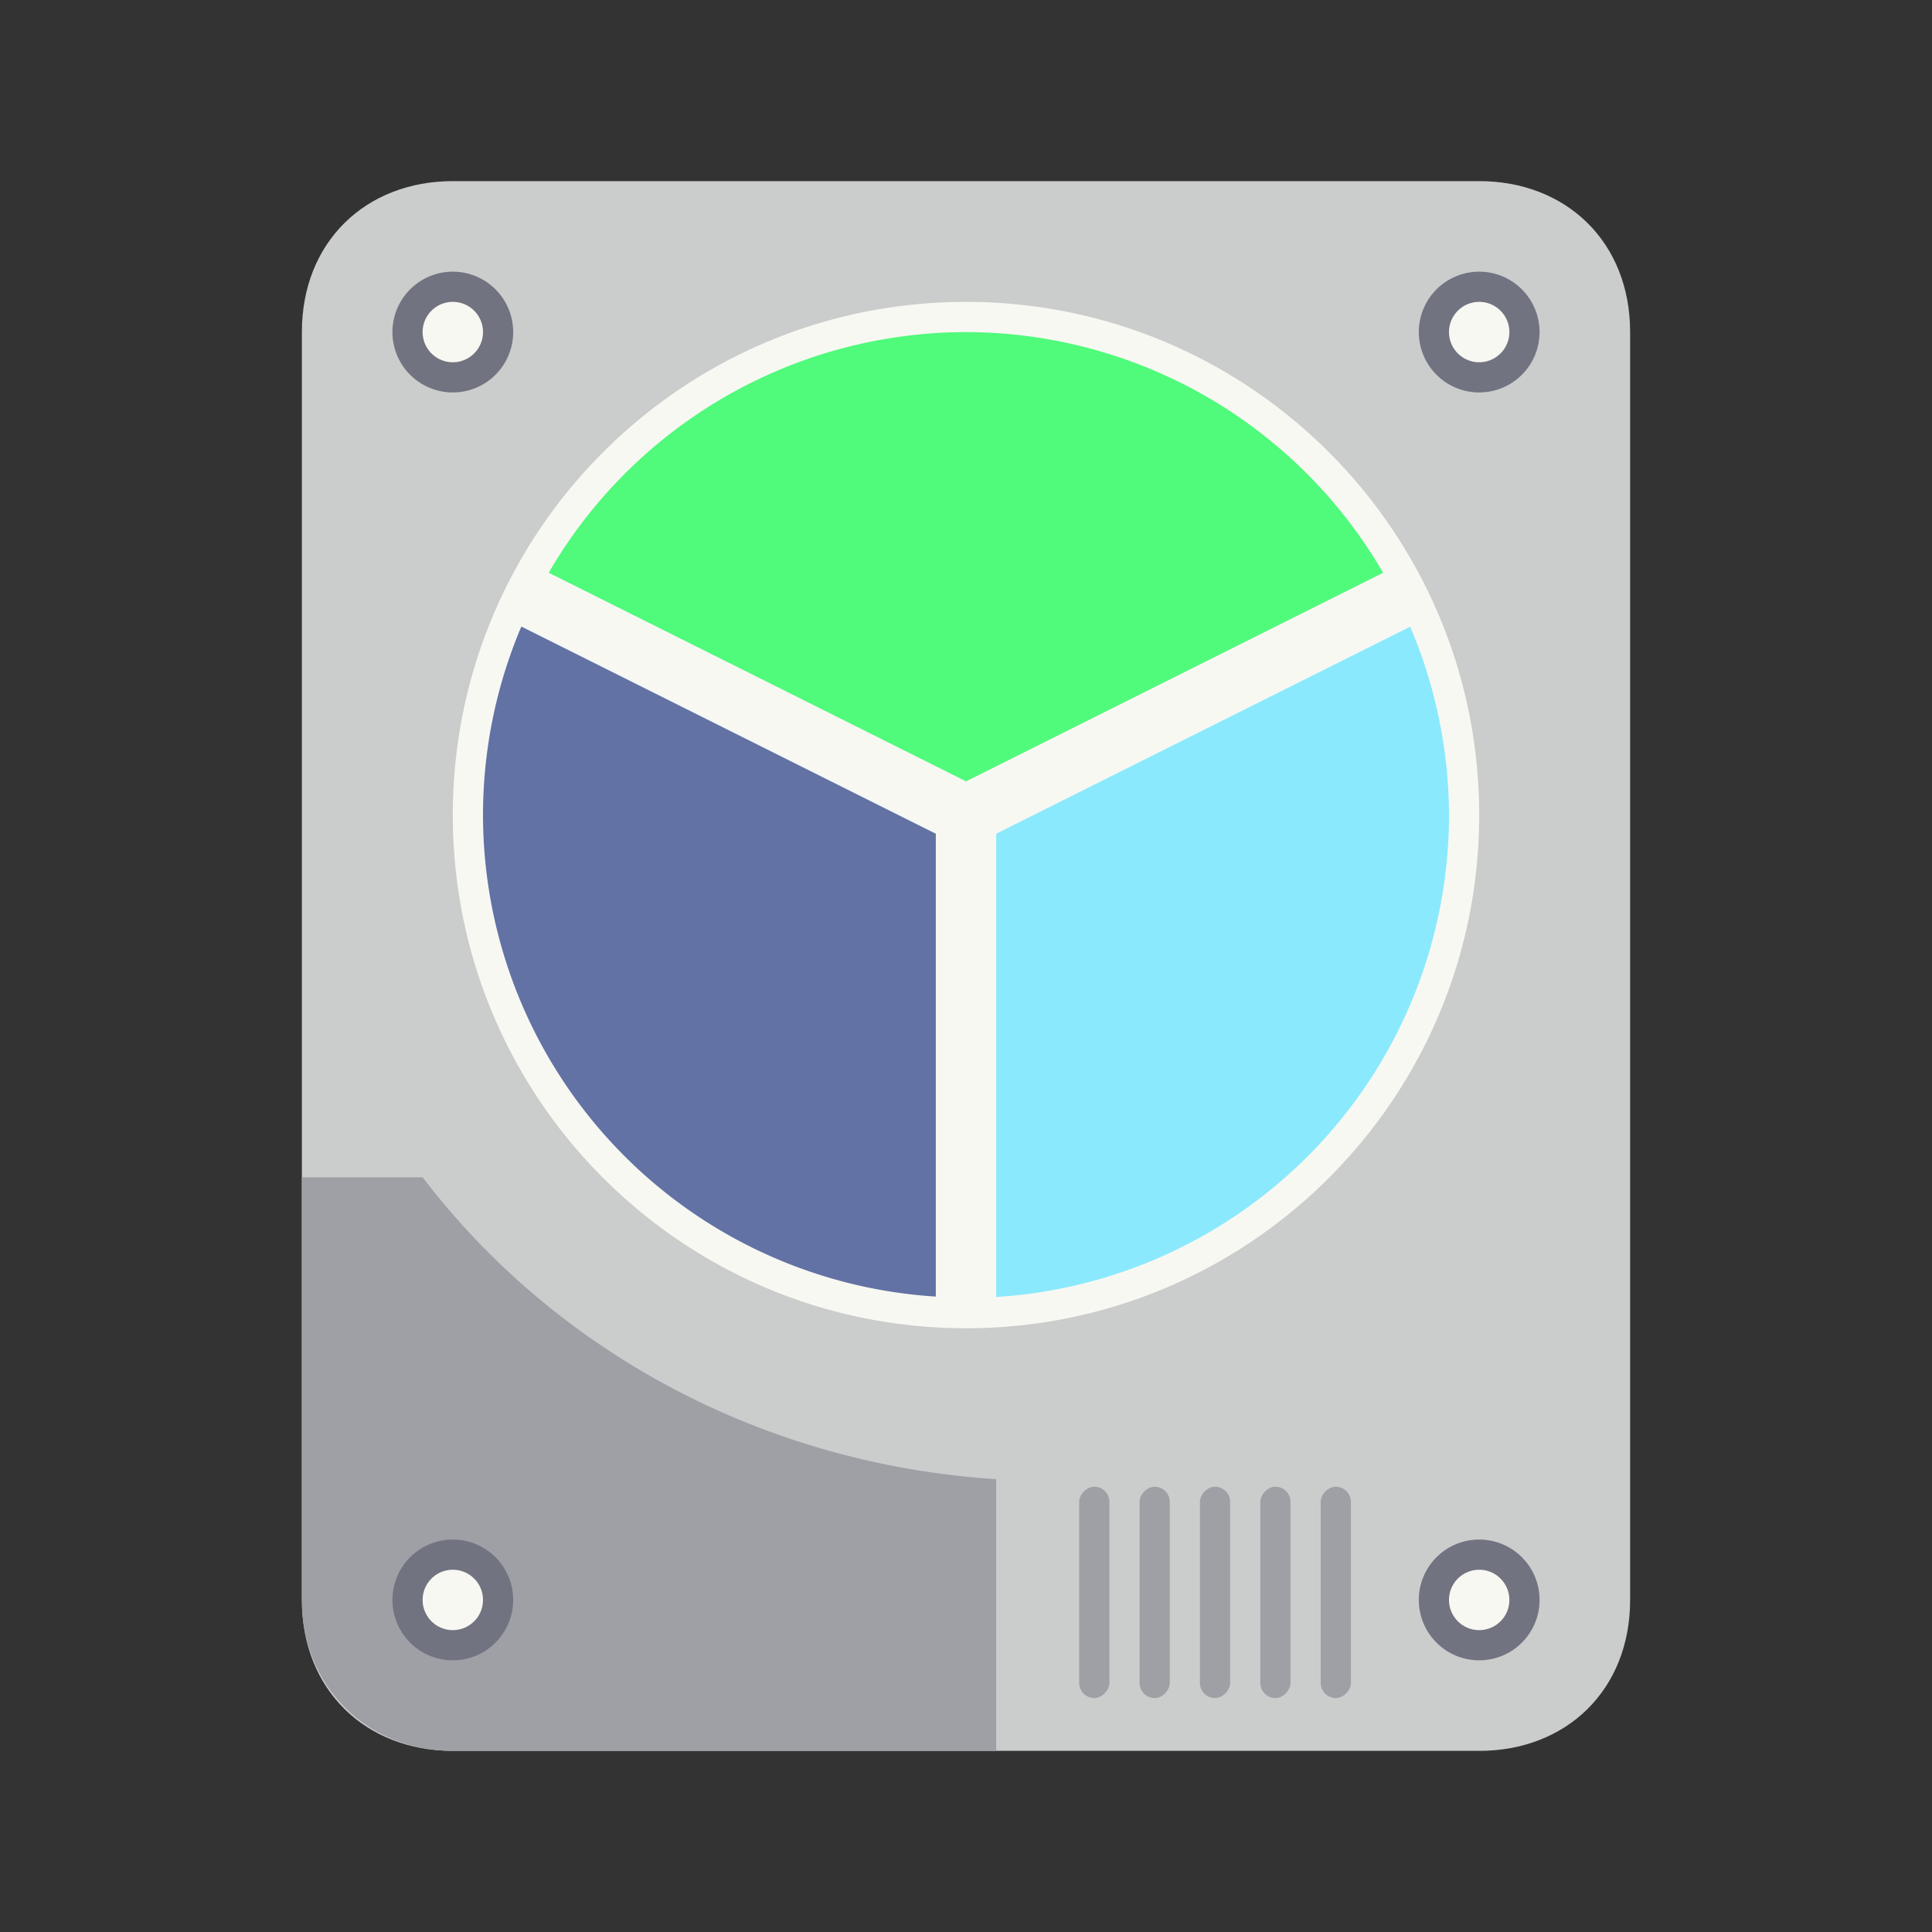 <?xml version="1.0" encoding="UTF-8" standalone="no"?>
<svg
   width="64"
   height="64"
   version="1.1"
   id="svg21"
   sodipodi:docname="yast-disk.svg"
   inkscape:version="1.3.2 (091e20ef0f, 2023-11-25, custom)"
   xmlns:inkscape="http://www.inkscape.org/namespaces/inkscape"
   xmlns:sodipodi="http://sodipodi.sourceforge.net/DTD/sodipodi-0.dtd"
   xmlns:xlink="http://www.w3.org/1999/xlink"
   xmlns="http://www.w3.org/2000/svg"
   xmlns:svg="http://www.w3.org/2000/svg">
  <rect width="100%" height="100%" fill="#333333" stroke="none"/>
  <defs
     id="defs21" />
  <sodipodi:namedview
     id="namedview21"
     pagecolor="#505050"
     bordercolor="#f8f8f2"
     borderopacity="1"
     inkscape:showpageshadow="0"
     inkscape:pageopacity="0"
     inkscape:pagecheckerboard="1"
     inkscape:deskcolor="#505050"
     inkscape:zoom="12.453125"
     inkscape:cx="32"
     inkscape:cy="32"
     inkscape:window-width="1920"
     inkscape:window-height="1013"
     inkscape:window-x="0"
     inkscape:window-y="0"
     inkscape:window-maximized="1"
     inkscape:current-layer="g21" />
  <linearGradient
     id="a"
     gradientUnits="userSpaceOnUse">
    <stop
       offset="0"
       stop-color="#292c2f"
       id="stop1" />
    <stop
       offset="1"
       stop-opacity="0"
       id="stop2" />
  </linearGradient>
  <linearGradient
     id="b"
     x1="388.42"
     x2="388.42"
     y1="557.8"
     y2="505.8"
     gradientTransform="matrix(.587 0 0 .538 -274.36 -220.73)"
     gradientUnits="userSpaceOnUse">
    <stop
       offset="0"
       stop-color="#7f8c8d"
       id="stop3" />
    <stop
       offset="1"
       stop-color="#afb0b3"
       id="stop4" />
  </linearGradient>
  <path
     fill="#cbcccc"
     d="M54 53c0 2.991-2.121 5-5 5H15c-2.878 0-5-2.009-5-5V11c0-2.991 2.122-5 5-5h34c2.878 0 5 2.009 5 5z"
     id="path4" />
  <path
     fill="#717380"
     d="M51 11a2 2 0 1 1-4 0 2 2 0 0 1 4 0z"
     id="path5" />
  <path
     fill="#f8f8f2"
     d="M50 11a1 1 0 1 0-2 0 1 1 0 0 0 2 0z"
     id="path6" />
  <path
     fill="#717380"
     d="M17 11a2 2 0 1 1-4 0 2 2 0 0 1 4 0z"
     id="path7" />
  <path
     fill="#f8f8f2"
     d="M16 11a1 1 0 1 0-2 0 1 1 0 0 0 2 0z"
     id="path8" />
  <path
     fill="#9ea0a6"
     d="M14 39h-4v14c0 2.873 2.169 5 5 5h18v-9c-7.752-.5-14.611-4.25-19-10z"
     id="path9" />
  <g
     fill-rule="evenodd"
     id="g11">
    <path
       fill="#f8f8f2"
       d="M48 27.122C48 35.837 40.837 43 32 43s-16-7.163-16-15.878C16 18.164 23.163 11 32 11s16 7.164 16 16.122"
       id="path10" />
    <use
       xlink:href="#a"
       width="100%"
       height="100%"
       fill="#1a1a1a"
       transform="translate(27 22)"
       id="use10" />
    <use
       xlink:href="#b"
       width="100%"
       height="100%"
       fill="#f8f8f2"
       opacity=".1"
       transform="translate(27.003 22.007)"
       id="use11" />
  </g>
  <path
     fill="#f8f8f2"
     d="M32 10c-9.388 0-17 7.61-17 17 0 9.388 7.612 17 17 17s17-7.612 17-17c0-9.39-7.612-17-17-17zm10.417 27.418a14.714 14.714 0 0 1-4.683 3.159A14.646 14.646 0 0 1 32 41.732c-1.99 0-3.92-.388-5.734-1.155a14.714 14.714 0 0 1-4.683-3.16A14.67 14.67 0 0 1 17.266 27a14.676 14.676 0 0 1 4.316-10.417 14.658 14.658 0 0 1 4.684-3.16A14.632 14.632 0 0 1 32 12.268c1.99 0 3.92.39 5.734 1.157a14.655 14.655 0 0 1 4.683 3.158A14.676 14.676 0 0 1 46.734 27a14.673 14.673 0 0 1-4.316 10.418z"
     id="path11" />
  <g
     fill="#9ea0a6"
     fill-rule="evenodd"
     transform="matrix(-1 0 0 1 44.75 49.25)"
     id="g15">
    <rect
       width="1"
       height="7"
       rx=".5"
       id="rect11" />
    <rect
       width="1"
       height="7"
       x="2"
       rx=".5"
       id="rect12" />
    <rect
       width="1"
       height="7"
       x="4"
       rx=".5"
       id="rect13" />
    <rect
       width="1"
       height="7"
       x="6"
       rx=".5"
       id="rect14" />
    <rect
       width="1"
       height="7"
       x="8"
       rx=".5"
       id="rect15" />
  </g>
  <path
     fill="#717380"
     d="M51 53a2 2 0 1 1-4 0 2 2 0 0 1 4 0z"
     id="path15" />
  <path
     fill="#f8f8f2"
     d="M50 53a1 1 0 1 0-2 0 1 1 0 0 0 2 0z"
     id="path16" />
  <path
     fill="#717380"
     d="M17 53a2 2 0 1 1-4 0 2 2 0 0 1 4 0z"
     id="path17" />
  <path
     fill="#f8f8f2"
     d="M16 53a1 1 0 1 0-2 0 1 1 0 0 0 2 0z"
     id="path18" />
  <g
     stroke-width=".5"
     id="g21">
    <path
       fill="#50fa7b"
       d="M32 11.001a16 16 0 0 0-13.824 7.972L32 25.883l13.816-6.91A16 16 0 0 0 32 11.001z"
       id="path19"
       style="fill:#50fa7b" />
    <path
       fill="#168daa"
       d="M17.27 20.755A16 16 0 0 0 16 27.001a16 16 0 0 0 15 15.95V27.619z"
       id="path20"
       style="fill:#6272a4" />
    <path
       fill="#8be9fd"
       d="M46.714 20.759 33 27.619v15.346a16 16 0 0 0 15-15.964 16 16 0 0 0-1.286-6.242z"
       id="path21"
       style="fill:#8be9fd" />
  </g>
</svg>
